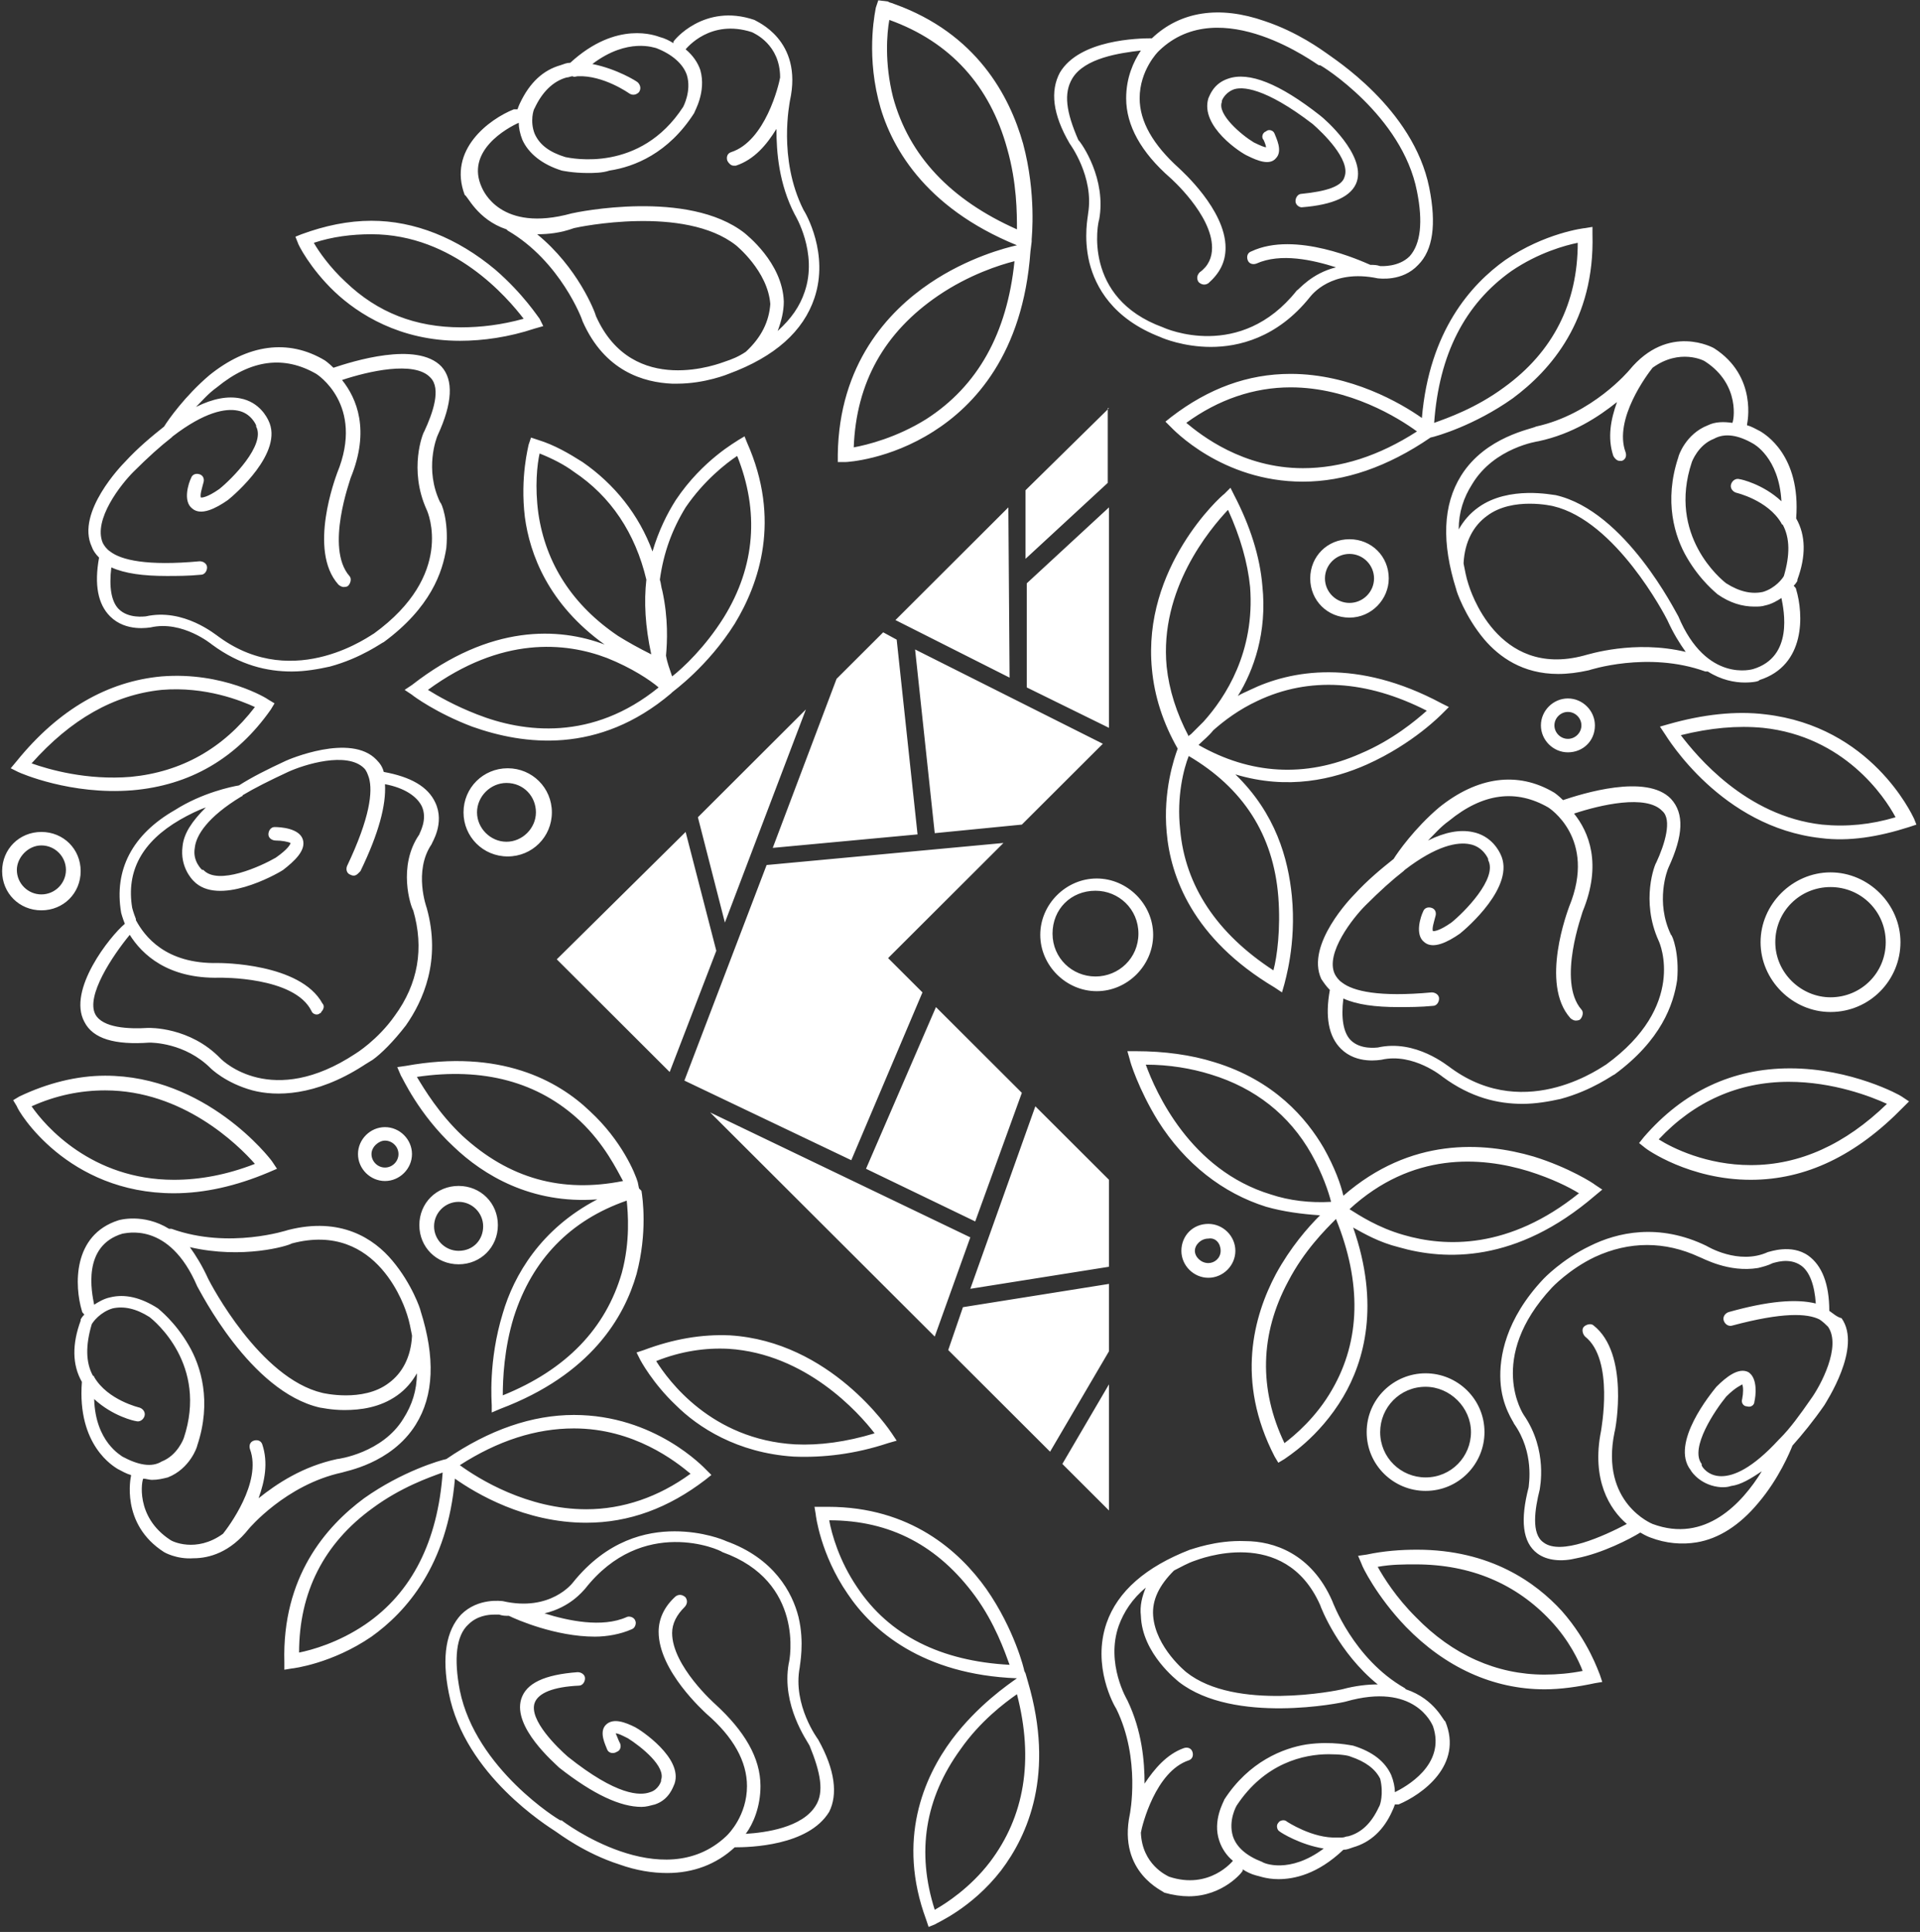 <svg width="335" height="337" viewBox="0 0 335 337" fill="none" xmlns="http://www.w3.org/2000/svg">
<rect x="0" y="0" width="335" height="337" fill="#333333" stroke="none"/>
<path d="M80.018 206.867C76.164 206.867 73.167 209.858 73.167 213.704C73.167 217.549 76.164 220.54 80.018 220.54C83.872 220.54 86.869 217.549 86.869 213.704C86.869 209.858 83.872 206.867 80.018 206.867ZM80.018 218.19C77.663 218.19 75.736 216.267 75.736 213.917C75.736 211.567 77.663 209.644 80.018 209.644C82.373 209.644 84.3 211.567 84.3 213.917C84.3 216.267 82.587 218.19 80.018 218.19ZM85.799 246.392L87.298 245.751C103.141 239.769 108.922 229.727 111.063 222.25C112.99 214.986 112.134 209.003 111.92 207.721L111.491 207.294L111.277 206.226C110.849 204.73 108.494 198.962 102.927 193.834C97.361 188.493 87.298 182.938 70.812 185.929L69.313 186.143L69.955 187.638C70.169 187.852 72.953 194.262 79.162 200.03C84.3 204.944 92.65 210.072 104.212 209.217C94.363 214.345 89.653 222.463 87.726 229.086C85.157 237.419 85.799 244.683 85.799 245.11V246.392ZM80.66 198.107C76.592 194.262 74.023 189.989 72.739 187.852C84.3 186.143 93.935 188.707 101.214 195.543C105.497 199.603 107.638 204.089 108.708 206.012C98.003 208.149 88.796 205.585 80.66 198.107ZM89.653 229.727C92.864 219.686 99.502 212.849 109.35 209.431C109.565 211.567 109.993 216.481 108.494 222.036C105.711 231.65 98.859 238.914 87.726 243.401C87.726 240.623 87.94 235.282 89.653 229.727ZM97.146 167.342L116.844 186.997L124.98 165.846L119.627 145.122L97.146 167.342ZM142.751 303.436C142.751 303.436 138.255 297.454 139.539 290.831C139.539 290.404 140.396 286.558 139.325 282.071C138.255 277.798 135.043 271.816 126.693 268.825C126.265 268.611 122.625 267.116 117.7 267.116C112.776 267.116 105.925 268.611 99.93 276.089C99.93 276.089 96.076 281.217 87.726 279.294C87.512 279.294 83.444 278.653 80.446 281.644C77.877 284.422 77.021 288.908 78.305 295.318C81.089 309.632 95.648 318.605 96.932 319.46C97.575 319.887 102.071 323.306 108.066 325.228C111.063 326.297 113.847 326.724 116.416 326.724C120.912 326.724 124.98 325.228 128.192 322.237C130.761 322.237 141.038 322.024 144.678 316.042C146.176 313.05 145.748 308.777 142.751 303.436ZM142.323 314.973C139.967 318.819 133.544 319.674 130.119 319.887C131.403 318.178 132.688 315.187 132.688 311.555C132.688 306.641 129.904 301.941 124.766 297.24C124.766 297.24 117.272 290.617 117.272 284.849C117.272 283.14 118.129 281.644 119.413 280.362C119.842 279.935 120.056 279.294 119.627 278.653C119.199 278.226 118.557 278.012 117.915 278.439C115.988 280.149 114.917 282.285 114.917 284.635C114.917 291.472 122.839 298.522 123.267 298.95C127.978 303.009 130.333 307.282 130.333 311.555C130.333 316.683 127.121 319.887 126.907 320.101L126.693 320.315C115.559 330.783 98.217 317.751 98.003 317.537H97.789C97.575 317.537 83.016 308.564 80.232 294.89C79.162 289.335 79.59 285.276 81.731 283.353C83.23 281.858 85.157 281.644 86.227 281.644C86.655 281.644 86.869 281.644 87.084 281.644C87.726 281.858 88.154 281.858 88.796 281.858C90.081 282.499 96.932 285.49 103.784 285.49C105.925 285.49 108.28 285.062 110.207 284.208C110.849 283.994 111.063 283.14 110.849 282.712C110.635 282.071 109.779 281.858 109.35 282.071C105.068 283.994 99.073 282.712 95.005 281.43C99.502 280.362 101.643 277.585 102.071 277.157C112.134 264.339 125.622 270.321 126.051 270.748C140.396 275.876 137.826 289.549 137.612 290.19C136.328 297.454 140.824 303.65 141.252 304.504C143.179 309.205 143.821 312.623 142.323 314.973ZM193.494 71.2L178.934 85.514V97.478L193.279 84.232V71.2H193.494ZM193.494 126.962V88.505L179.149 101.752V119.912L193.494 126.962ZM119.413 188.493L148.532 202.38L160.95 173.11L154.955 167.128L155.169 166.915L175.081 147.045L133.758 150.891L119.413 188.493ZM156.239 108.161L176.151 118.203L175.937 88.505L156.239 108.161ZM178.292 143.84L192.423 129.74L159.665 113.289L163.091 145.336L178.292 143.84ZM71.882 119.484L70.597 120.339L71.882 121.194C72.096 121.407 76.164 124.398 82.373 126.748C91.366 129.953 104.426 131.662 117.058 120.98L117.272 120.766C117.486 120.553 123.481 116.28 128.192 108.802C132.474 101.752 136.328 90.642 130.333 77.182L129.904 76.114L128.834 76.755C128.62 76.968 122.625 80.173 117.915 87.223C116.416 89.573 114.917 92.565 113.847 96.197C111.491 89.787 107.209 84.446 101.643 80.6C99.287 79.105 96.718 77.609 93.935 76.755L92.65 76.327L92.222 77.609C92.222 77.823 90.723 83.164 91.58 90.215C92.436 96.624 95.648 105.384 105.497 112.434C97.575 109.443 85.585 108.802 71.882 119.484ZM119.627 88.505C122.839 83.805 126.693 80.814 128.62 79.532C132.474 89.146 131.831 98.76 126.265 107.734C123.053 112.861 119.199 116.493 117.272 117.989C116.844 116.707 116.416 115.639 116.202 114.357C116.416 112.007 116.63 107.947 115.559 103.033C115.345 102.392 115.345 101.752 115.131 101.111C115.774 96.41 117.272 92.351 119.627 88.505ZM93.935 89.573C93.293 84.873 93.721 81.028 94.149 79.105C96.29 79.959 98.431 81.028 100.144 82.309C106.567 86.582 110.849 92.992 112.776 101.111C112.348 104.956 112.562 109.229 113.632 114.143C111.491 113.075 109.565 112.007 107.852 110.938C99.93 105.597 95.219 98.333 93.935 89.573ZM105.925 114.784C110.207 116.493 113.418 118.63 114.917 119.912C103.355 129.312 91.366 127.817 83.23 124.612C79.376 123.116 76.378 121.407 74.665 120.339C87.512 110.938 98.645 112.007 105.925 114.784ZM14.716 178.238C16.215 181.229 20.069 182.297 26.064 181.87C26.492 181.87 32.273 181.87 36.769 186.357C36.769 186.357 39.338 188.92 44.048 190.202C48.117 191.27 54.968 191.271 63.318 185.929C63.318 185.929 63.96 185.502 65.031 184.861C66.529 183.793 68.671 181.656 70.812 178.879C73.809 174.606 77.021 167.555 74.451 158.369C74.451 158.369 72.096 151.959 75.308 147.259C75.308 147.045 77.663 143.627 75.95 139.995C74.665 137.217 71.668 135.508 66.958 134.653C66.744 133.799 66.315 133.158 65.673 132.517C61.177 127.817 50.258 132.517 49.829 132.731C46.618 134.226 44.048 135.508 41.693 137.004C40.409 137.217 35.27 138.286 30.56 141.277C23.066 145.55 19.855 151.745 21.139 159.223C21.139 159.223 21.353 160.078 21.782 161.146C19.212 163.282 11.719 172.683 14.716 178.238ZM22.638 163.069C24.779 166.487 29.275 170.76 38.268 170.547C38.482 170.547 51.328 170.333 54.325 176.315C54.54 176.956 55.396 177.17 55.824 176.742C55.824 176.742 56.038 176.742 56.038 176.529C56.467 176.101 56.681 175.46 56.252 175.033C52.398 167.983 38.482 167.983 38.053 167.983C28.847 168.196 25.207 163.282 23.709 160.505C23.709 160.505 23.709 160.505 23.709 160.291C23.28 159.223 23.066 158.369 23.066 158.369C21.996 151.959 24.779 146.831 31.416 142.986C32.915 142.131 34.628 141.277 35.913 140.849C33.557 143.199 32.059 145.336 31.845 147.686C31.416 151.104 33.343 153.241 33.771 153.668C38.053 158.155 48.117 152.6 49.401 151.745C51.328 150.25 53.469 148.327 52.827 146.404C52.184 144.481 48.973 144.268 47.902 144.268C47.26 144.268 46.832 144.909 46.832 145.55C46.832 146.191 47.474 146.618 48.116 146.618C49.187 146.618 50.258 146.831 50.686 147.045C50.686 147.259 50.258 148.113 48.116 149.609C45.547 151.104 38.053 154.523 35.484 151.745H35.27C35.27 151.745 33.557 150.25 33.986 147.9C34.2 145.763 36.127 142.559 42.121 138.926C42.121 138.926 42.336 138.926 42.336 138.713C44.477 137.431 47.046 136.149 50.258 134.653C53.041 133.372 60.535 131.021 63.532 134.013C63.96 134.44 64.174 135.081 64.388 135.722C65.031 138.072 64.603 142.559 60.535 151.104C60.32 151.745 60.535 152.386 61.177 152.6C61.605 152.814 62.033 152.814 62.462 152.386C62.676 152.173 62.676 152.173 62.89 151.959C66.101 145.336 67.386 140.422 67.172 136.79C70.597 137.431 72.739 138.926 73.595 140.636C74.665 142.986 73.167 145.336 73.167 145.55C69.313 151.104 71.668 158.155 72.096 158.796C74.023 165.419 72.953 171.615 68.885 177.17C65.887 181.443 62.033 183.793 62.033 183.793C47.474 193.407 38.91 185.075 38.482 184.647C33.129 179.092 26.064 179.306 25.85 179.306C22.424 179.52 17.928 179.306 16.643 176.956C14.93 173.751 19.64 166.701 22.638 163.069ZM110.849 301.3C109.136 300.445 106.995 299.591 105.711 300.872C104.426 302.154 105.711 304.505 105.925 305.145C106.139 305.786 106.995 306 107.638 305.573C108.28 305.359 108.494 304.505 108.066 303.864C107.852 303.436 107.638 302.795 107.423 302.368C107.852 302.368 108.28 302.582 109.565 303.223C111.92 304.718 116.202 308.137 115.345 310.487V310.7C115.345 310.7 114.917 312.196 113.418 312.623C111.706 313.264 107.638 313.264 99.073 306.427C97.361 304.932 92.222 300.018 93.293 297.027C93.935 295.318 96.504 294.249 101 294.036C101.643 294.036 102.071 293.395 102.071 292.754C102.071 292.113 101.429 291.686 100.786 291.686C95.005 292.113 91.794 293.608 90.937 296.386C89.439 301.3 96.718 307.496 97.575 308.35C103.57 313.051 108.28 315.187 111.92 315.187C112.776 315.187 113.418 314.973 114.275 314.76C116.844 313.905 117.486 311.555 117.7 311.128C119.199 306.641 111.706 301.727 110.849 301.3ZM58.394 50.903C62.462 54.749 69.741 59.449 80.232 59.449C84.3 59.449 88.796 58.808 93.293 57.312L94.791 56.885L94.149 55.603C93.935 55.39 91.366 51.33 86.441 47.057C79.804 41.502 72.31 38.511 64.817 38.511C60.749 38.511 56.681 39.366 52.613 40.861L51.542 41.289L51.97 42.357C51.97 42.571 54.111 46.844 58.394 50.903ZM64.817 40.861C79.162 40.861 88.582 51.971 91.366 55.603C87.512 56.672 83.872 57.099 80.446 57.099C72.524 57.099 65.887 54.535 60.32 49.194C57.537 46.63 55.61 43.853 54.754 42.357C57.965 41.289 61.391 40.861 64.817 40.861ZM291.554 139.354C287.271 134.867 275.924 138.499 272.712 139.567C271.856 138.713 271.214 138.286 271.214 138.286C264.79 134.44 257.725 135.508 251.088 140.849C246.806 144.481 243.808 148.754 243.166 149.823C241.025 151.532 238.67 153.455 236.315 156.018C235.886 156.446 227.75 164.778 230.534 170.76C230.962 171.401 231.39 172.042 232.032 172.683C231.176 177.383 231.818 180.802 233.959 182.938C236.743 185.716 240.811 184.861 241.025 184.861C246.592 183.579 251.73 187.852 251.73 187.852C256.654 191.484 261.365 192.552 265.647 192.552C268.002 192.552 270.357 192.125 272.284 191.698C277.851 190.202 281.491 187.425 281.705 187.425C289.841 181.443 291.982 175.247 292.624 170.974C293.052 166.274 291.768 163.069 291.554 163.069C288.77 157.3 290.911 151.745 291.125 151.318C293.695 145.763 293.909 141.918 291.554 139.354ZM288.984 150.464C288.77 150.677 286.201 157.087 289.412 164.137C289.627 164.564 294.337 175.46 280.206 185.716C279.992 185.716 266.503 195.971 253.229 186.357C252.586 185.929 247.02 181.229 240.382 182.725C240.168 182.725 237.385 183.152 235.672 181.443C234.388 180.161 233.959 177.597 234.388 174.179C236.743 175.247 239.954 175.674 244.022 175.674C245.735 175.674 247.876 175.674 250.017 175.46C250.66 175.46 251.088 174.82 251.088 174.179C251.088 173.538 250.445 173.11 249.803 173.11C240.597 173.965 236.1 172.897 234.173 171.401C233.531 170.974 233.103 170.333 232.889 169.906C231.176 166.274 236.1 160.078 238.241 157.941C240.811 155.377 242.952 153.455 244.879 151.959L245.093 151.745C250.66 147.472 254.299 146.831 256.44 147.259C258.796 147.686 259.652 149.823 259.652 149.823V150.036C261.365 153.241 255.37 159.223 253.229 160.932C251.088 162.428 250.231 162.428 250.017 162.428C249.803 162.001 250.231 160.719 250.445 159.864C250.66 159.223 250.445 158.582 249.803 158.369C249.161 158.155 248.518 158.369 248.304 159.009C247.876 159.864 246.806 163.069 248.518 164.351C250.017 165.633 252.586 164.351 254.728 162.855C255.798 162.001 264.576 154.523 261.793 148.968C261.579 148.541 260.294 145.763 256.869 145.122C254.728 144.695 252.158 145.122 249.161 146.618C250.231 145.55 251.302 144.268 252.801 143.199C258.796 138.286 264.576 137.645 270.143 140.849C270.143 140.849 278.707 146.191 273.783 158.155C273.569 158.796 268.644 171.615 273.997 177.597C274.211 177.811 274.639 178.024 274.853 178.024C275.067 178.024 275.496 178.024 275.71 177.811C276.138 177.383 276.352 176.529 275.924 176.101C271.642 171.187 276.138 159.223 276.138 159.009C279.564 150.677 277.209 145.122 274.639 141.918C279.135 140.422 287.271 138.499 290.055 141.49C291.768 142.986 290.483 147.259 288.984 150.464ZM102.285 265.62C109.779 265.62 116.63 263.057 123.053 258.143L124.124 257.288L123.267 256.434C122.839 256.006 114.275 246.819 100.144 246.819C92.864 246.819 85.371 249.383 77.877 254.511C76.806 254.724 70.169 256.647 63.532 261.347C56.895 266.261 49.187 275.021 49.615 289.976V291.258L50.9 291.045C51.114 291.045 57.965 290.19 64.817 285.49C70.812 281.217 78.091 273.098 79.376 257.929C83.016 260.493 91.58 265.62 102.285 265.62ZM100.144 249.169C110.635 249.169 117.915 254.938 120.484 257.074C114.917 261.134 108.708 263.27 102.285 263.27C92.008 263.27 83.444 257.929 80.232 255.579C86.869 251.306 93.507 249.169 100.144 249.169ZM63.746 283.353C59.036 286.558 54.325 287.84 52.184 288.267C52.184 277.798 56.467 269.252 65.031 263.057C69.955 259.425 74.879 257.715 77.235 256.861C76.378 268.825 71.882 277.798 63.746 283.353ZM279.564 207.508L278.279 206.653C278.065 206.44 273.783 203.662 267.574 201.739C258.796 199.176 246.163 198.321 234.388 208.576C233.959 206.653 232.889 203.662 230.962 200.244C227.964 195.116 222.398 188.493 211.907 185.288C207.839 184.006 203.128 183.365 198.204 183.365H196.705L197.133 184.861C197.133 185.075 198.632 189.989 202.058 195.543C206.768 203.021 213.405 208.149 220.899 210.499C223.896 211.354 227.108 211.781 230.32 211.994C228.179 214.131 225.181 217.549 222.612 222.25C218.758 229.514 215.546 240.837 222.398 254.083L223.04 255.152L224.111 254.511C224.325 254.297 230.105 250.879 234.388 243.615C238.027 237.419 240.811 227.591 236.1 214.131C238.027 215.199 240.597 216.695 244.022 217.549C252.158 219.899 264.576 220.327 278.279 208.576L279.564 207.508ZM221.755 208.362C207.624 204.089 201.63 190.416 199.917 185.716C203.985 185.716 207.839 186.357 211.264 187.425C218.972 189.775 224.967 194.475 228.821 201.312C230.748 204.73 231.818 207.935 232.247 209.644C228.607 209.858 224.967 209.431 221.755 208.362ZM232.461 242.333C229.677 247.247 225.823 250.451 224.111 251.733C219.614 242.333 219.828 232.718 224.753 223.532C227.536 218.19 231.176 214.558 233.103 212.635C237.599 223.745 237.385 233.787 232.461 242.333ZM244.879 215.413C240.382 214.131 237.171 211.994 235.458 210.926C246.377 200.885 258.367 201.739 266.717 204.303C270.785 205.585 273.783 207.081 275.496 208.149C263.292 217.977 252.158 217.549 244.879 215.413ZM206.126 218.19C206.126 220.754 208.267 222.891 210.836 222.891C213.405 222.891 215.546 220.754 215.546 218.19C215.546 215.626 213.405 213.49 210.836 213.49C208.053 213.49 206.126 215.626 206.126 218.19ZM212.977 218.19C212.977 219.472 211.907 220.327 210.836 220.327C209.551 220.327 208.481 219.259 208.481 218.19C208.481 217.122 209.551 216.054 210.836 216.054C212.121 215.84 212.977 216.908 212.977 218.19ZM238.456 249.81C238.456 255.579 243.166 260.065 248.733 260.065C254.513 260.065 259.01 255.365 259.01 249.81C259.01 244.042 254.299 239.555 248.733 239.555C243.166 239.555 238.456 244.042 238.456 249.81ZM256.654 249.81C256.654 254.083 253.229 257.715 248.733 257.715C244.45 257.715 240.811 254.297 240.811 249.81C240.811 245.537 244.236 241.905 248.733 241.905C253.015 241.905 256.654 245.537 256.654 249.81ZM72.524 248.528C75.736 243.401 75.95 236.778 73.381 228.659C73.381 228.445 71.882 223.959 68.456 219.899C65.245 216.054 59.464 212.208 50.258 214.558C50.258 214.558 39.98 217.977 29.918 214.345C29.703 214.345 29.703 214.345 29.489 214.345C24.993 211.567 20.711 212.849 20.711 212.849C12.575 215.413 13.003 224.386 14.288 228.659C14.288 228.873 14.502 229.086 14.716 229.3C14.288 229.727 14.074 230.155 14.074 230.155V230.368C12.575 234.428 12.575 238.06 14.288 241.051C13.431 252.161 19.855 255.793 20.497 256.22C21.353 256.647 21.996 257.074 22.852 257.288C22.852 257.288 22.852 257.288 22.852 257.502C22.852 257.502 20.925 265.834 28.633 270.748C28.633 270.748 30.774 272.03 33.771 271.816C36.555 271.816 40.195 270.748 43.406 266.689C43.406 266.689 49.829 258.997 59.678 256.861C60.106 256.647 68.242 255.365 72.524 248.528ZM50.9 216.908C66.101 212.849 70.812 228.659 71.026 229.3C71.454 230.582 71.668 231.864 71.882 232.932V233.146C71.668 236.778 70.169 239.555 67.814 241.264C63.318 244.683 56.252 242.974 56.252 242.974C45.333 240.41 36.769 223.959 36.341 223.104C35.27 220.754 34.2 219.045 33.129 217.549C42.336 219.686 50.258 217.336 50.9 216.908ZM21.353 254.083C21.139 253.87 16.643 251.52 16.429 244.042C19.64 247.033 23.494 247.888 23.709 247.888C24.351 248.101 24.993 247.674 25.207 247.033C25.421 246.392 24.993 245.751 24.351 245.537C24.351 245.537 18.784 244.255 16.429 240.196C16.429 240.196 16.429 239.982 16.215 239.982C14.93 237.632 14.93 234.641 16.001 231.009C16.215 230.582 17.5 228.873 19.64 228.232C21.567 227.805 23.709 228.232 26.064 229.727C26.92 230.368 36.341 238.06 32.059 250.879C32.059 250.879 30.988 253.87 28.205 254.938C26.492 256.006 24.137 255.579 21.353 254.083ZM58.822 254.511C52.827 255.793 48.331 258.784 45.119 261.347C46.19 258.356 46.832 255.152 45.761 251.947C45.547 251.306 44.905 251.092 44.263 251.306C43.62 251.52 43.406 252.161 43.62 252.801C45.761 258.57 39.766 266.475 38.91 267.543C34.2 270.962 29.918 268.825 29.703 268.611C23.494 264.552 24.779 258.143 24.993 257.929C25.421 257.929 26.064 258.143 26.492 258.143C27.562 258.143 28.419 257.929 29.275 257.715C33.129 256.22 34.414 252.374 34.414 252.16C36.983 244.469 35.056 238.273 32.915 234.641C30.56 230.582 27.776 228.445 27.562 228.232C24.565 226.309 21.782 225.668 19.212 226.309C18.142 226.523 17.071 227.164 16.429 227.591C16.001 225.454 14.288 217.336 21.353 215.199C21.782 215.199 29.489 212.849 34.414 224.386C34.842 225.027 43.62 242.76 55.824 245.537C56.038 245.537 57.751 245.965 60.106 245.965C62.89 245.965 66.315 245.537 69.313 243.401C70.812 242.333 71.882 241.051 72.739 239.555C72.739 242.546 71.882 245.11 70.383 247.46C66.744 253.442 59.036 254.511 58.822 254.511ZM254.942 82.95C251.73 88.078 251.516 94.701 254.085 102.82C254.085 103.033 255.584 107.52 259.01 111.579C261.579 114.57 265.647 117.562 271.856 117.562C273.569 117.562 275.282 117.348 277.209 116.921C277.209 116.921 287.486 113.502 297.548 117.134C297.548 117.134 297.763 117.134 297.977 117.134C300.332 118.63 302.687 119.057 304.4 119.057C305.899 119.057 306.969 118.843 306.969 118.63C315.105 116.066 314.677 107.093 313.392 102.82C313.392 102.606 313.178 102.392 312.964 102.179C313.392 101.752 313.606 101.324 313.606 101.324V101.111C315.105 97.051 315.105 93.419 313.392 90.428C314.249 79.318 307.826 75.686 307.183 75.259C306.327 74.832 305.684 74.404 304.828 74.191C304.828 74.191 304.828 74.191 304.828 73.977C304.828 73.977 306.755 65.645 299.047 60.731C299.047 60.731 291.125 56.244 284.274 64.577C284.274 64.577 277.851 72.268 268.002 74.404C267.36 74.832 259.224 76.114 254.942 82.95ZM276.352 114.357C261.151 118.416 256.44 102.606 256.226 101.965C255.798 100.683 255.584 99.401 255.37 98.333V98.12C255.584 94.487 257.083 91.71 259.438 90.001C263.934 86.582 270.999 88.292 270.999 88.292C281.919 90.855 290.483 107.306 290.911 108.161C291.982 110.511 293.052 112.22 294.123 113.716C285.13 111.579 277.209 114.143 276.352 114.357ZM305.899 77.395C305.899 77.395 310.395 79.746 310.823 87.437C307.611 84.446 303.758 83.591 303.543 83.591C302.901 83.378 302.259 83.805 302.045 84.446C301.831 85.087 302.259 85.728 302.901 85.942C302.901 85.942 308.468 87.223 310.823 91.283C310.823 91.283 310.823 91.496 311.037 91.496C312.322 93.847 312.322 96.838 311.251 100.47C311.037 100.897 309.752 102.606 307.611 103.247C305.684 103.674 303.543 103.247 301.188 101.752C300.332 101.111 290.911 93.419 295.193 80.6C295.193 80.6 296.264 77.609 299.047 76.541C300.974 75.473 303.329 75.9 305.899 77.395ZM268.43 76.968C274.425 75.686 278.921 72.695 282.133 70.132C281.062 73.123 280.42 76.327 281.491 79.532C281.705 79.959 282.133 80.387 282.561 80.387C282.775 80.387 282.775 80.387 282.989 80.387C283.632 80.173 283.846 79.532 283.632 78.891C281.491 73.123 287.486 65.218 288.342 64.149C293.052 60.731 297.334 62.867 297.548 63.081C303.758 67.14 302.473 73.55 302.259 73.763C300.76 73.55 299.261 73.55 297.977 74.191C294.123 75.686 292.838 79.532 292.838 79.746C290.269 87.437 292.196 93.633 294.337 97.265C296.692 101.324 299.475 103.461 299.69 103.674C301.831 105.17 303.972 105.811 306.113 105.811C306.755 105.811 307.397 105.811 308.04 105.597C309.11 105.384 310.181 104.743 310.823 104.315C311.251 106.452 312.964 114.57 305.899 116.707C305.899 116.707 297.763 119.271 292.838 107.52C292.41 106.879 283.632 89.146 271.428 86.369C270.999 86.369 263.292 84.66 257.939 88.505C256.44 89.573 255.37 90.855 254.513 92.351C254.513 89.36 255.37 86.796 256.869 84.446C260.722 78.037 268.43 76.968 268.43 76.968ZM23.066 137.858C33.129 137.004 41.265 132.303 47.26 123.757L47.902 122.689L46.832 122.048C46.618 121.835 38.91 117.134 28.205 117.989C18.784 118.843 10.22 123.757 2.94 132.731L1.87 134.013L3.154 134.653C3.583 134.867 12.361 138.713 23.066 137.858ZM28.205 120.339C35.913 119.698 42.121 122.262 44.477 123.33C38.91 130.594 31.63 134.653 22.852 135.508C15.144 136.149 8.507 134.226 5.51 133.158C12.361 125.467 19.855 121.194 28.205 120.339ZM186.642 25.052C186.642 25.052 190.924 30.82 189.854 37.23C189.854 37.657 188.997 41.289 190.068 45.776C191.138 50.048 194.136 55.603 202.486 58.808C202.914 59.022 206.554 60.517 211.264 60.517C215.975 60.517 222.826 59.022 228.607 51.758C228.821 51.544 232.247 46.844 240.382 48.553C240.597 48.553 244.665 49.194 247.448 46.203C250.017 43.639 250.66 39.152 249.375 32.743C246.592 18.856 232.461 10.096 231.39 9.241C230.748 8.814 226.466 5.609 220.685 3.687C212.763 0.909 205.912 1.977 200.987 6.678C198.632 6.678 188.355 6.891 184.929 12.66C183.217 15.865 183.645 19.924 186.642 25.052ZM187.07 13.728C189.211 10.096 195.421 9.241 199.06 8.814C197.776 10.737 196.491 13.514 196.491 17.146C196.491 21.847 199.06 26.547 204.199 31.034C204.199 31.034 211.478 37.443 211.478 43.212C211.478 44.921 210.836 46.416 209.337 47.485C208.909 47.912 208.695 48.553 209.123 49.194C209.551 49.621 210.194 49.835 210.836 49.407C212.763 47.698 213.834 45.776 213.834 43.212C213.834 36.589 206.126 29.752 205.698 29.325C201.201 25.265 198.846 21.206 198.846 17.146C198.846 12.233 202.058 9.028 202.058 9.028L202.272 8.814C212.977 -1.441 229.891 11.378 230.105 11.378H230.32C230.534 11.378 244.665 20.138 247.234 33.384C248.304 38.725 247.876 42.571 245.949 44.707C244.022 46.63 241.025 46.416 240.811 46.416C240.168 46.203 239.74 46.203 239.098 46.203C237.599 45.562 226.038 40.221 218.33 43.853C217.687 44.066 217.473 44.707 217.687 45.348C217.901 45.989 218.544 46.203 219.186 45.989C223.468 44.066 229.035 45.348 233.103 46.63C228.821 47.698 226.68 50.476 226.252 50.689C216.403 63.081 203.342 57.312 202.914 57.099C188.783 51.971 191.567 38.725 191.781 38.298C193.065 31.247 188.783 25.052 188.141 24.411C186 19.497 185.572 16.292 187.07 13.728ZM272.498 281.003C268.002 276.089 260.08 270.321 247.234 270.321C244.451 270.321 241.453 270.534 238.456 271.175L236.957 271.389L237.599 272.884C237.599 273.098 240.168 278.439 245.307 283.781C252.158 290.831 260.508 294.677 269.501 294.677C272.284 294.677 275.282 294.249 278.279 293.608L279.564 293.395L279.135 292.113C278.921 291.686 277.209 286.344 272.498 281.003ZM269.501 292.113C261.151 292.113 253.443 288.694 247.02 282.071C243.594 278.653 241.453 275.235 240.382 273.312C242.738 272.884 244.879 272.884 247.02 272.884C256.654 272.884 264.576 276.303 270.571 282.712C273.783 286.131 275.496 289.763 276.138 291.472C273.997 291.899 271.642 292.113 269.501 292.113ZM217.687 27.188C219.4 28.043 221.541 28.897 222.612 27.615C223.896 26.333 222.612 23.983 222.398 23.342C222.184 22.701 221.327 22.488 220.899 22.915C220.257 23.129 220.043 23.983 220.471 24.411C220.685 24.838 220.899 25.479 220.899 25.692C220.685 25.692 220.043 25.479 218.758 24.838C216.617 23.556 212.335 19.924 213.191 17.787V17.574C213.191 17.574 213.619 16.292 215.118 15.651C216.617 15.01 220.685 15.224 229.035 21.633C230.748 23.129 235.672 27.829 234.602 30.82C234.173 32.529 231.39 33.384 227.108 33.811C226.466 33.811 226.037 34.452 226.037 35.093C226.037 35.734 226.68 36.161 227.108 36.161C232.675 35.734 235.886 34.238 236.743 31.675C238.241 26.974 231.176 20.779 230.32 20.138C223.254 14.583 217.902 12.446 214.262 13.728C211.692 14.583 211.05 16.719 210.836 17.146C209.337 22.06 216.617 26.761 217.687 27.188ZM121.768 142.559L126.479 160.932L140.61 123.757L121.768 142.559ZM225.181 65.218C217.687 65.218 210.836 67.781 204.413 72.695L203.342 73.55L204.199 74.404C204.627 74.832 213.191 84.019 227.322 84.019C234.602 84.019 242.095 81.455 249.589 76.327C250.66 76.114 257.297 74.191 263.934 69.49C270.571 64.577 278.279 55.817 277.851 40.861V39.58L276.566 39.793C276.352 39.793 269.501 40.648 262.649 45.348C256.654 49.621 249.375 57.74 248.09 72.909C244.45 70.345 235.672 65.218 225.181 65.218ZM227.322 81.668C216.831 81.668 209.551 75.9 206.982 73.763C212.549 69.704 218.758 67.568 225.181 67.568C235.458 67.568 244.022 72.909 247.234 75.259C240.597 79.532 233.959 81.668 227.322 81.668ZM263.72 47.271C268.43 44.066 273.141 42.784 275.282 42.357C275.282 52.826 270.999 61.372 262.435 67.568C257.511 71.2 252.586 72.909 250.231 73.763C251.088 61.799 255.584 53.039 263.72 47.271ZM7.222 158.796C11.076 158.796 14.074 155.805 14.074 151.959C14.074 148.113 11.076 145.122 7.222 145.122C3.369 145.122 0.371 148.113 0.371 151.959C0.371 155.805 3.369 158.796 7.222 158.796ZM7.222 147.472C9.578 147.472 11.505 149.395 11.505 151.745C11.505 154.096 9.578 156.018 7.222 156.018C4.867 156.018 2.94 154.096 2.94 151.745C2.94 149.609 4.867 147.472 7.222 147.472ZM319.173 228.659C319.173 223.959 317.888 220.754 315.533 219.045C312.536 216.908 308.682 218.404 308.468 218.404C303.329 220.754 297.763 217.336 297.763 217.336C289.412 213.276 282.133 214.986 277.423 217.336C272.498 219.686 269.287 223.104 269.287 223.104C262.649 230.155 261.579 236.778 261.793 240.837C262.007 245.324 264.148 248.101 264.148 248.315C267.788 253.442 266.717 258.997 266.717 259.425C265.219 265.193 265.647 269.039 268.216 270.962C269.929 272.243 272.498 272.457 275.067 271.816C279.564 270.962 284.488 268.398 286.201 267.33C287.271 267.971 287.914 268.184 287.914 268.184C290.697 269.252 293.48 269.466 296.05 269.039C299.904 268.398 303.543 266.048 306.755 262.202C310.395 257.929 312.322 253.229 312.75 252.16C314.463 250.238 316.39 247.888 318.317 245.11C318.531 244.683 324.954 235.069 321.314 229.941C320.458 229.727 319.815 229.086 319.173 228.659ZM315.961 244.042C314.035 246.819 312.322 249.169 310.609 250.879L310.395 251.092C305.684 256.22 302.473 257.502 300.332 257.502C297.977 257.502 296.906 255.793 296.906 255.579V255.365C294.765 252.588 299.261 245.965 301.188 243.615C302.901 241.905 303.758 241.692 303.972 241.478C304.186 241.905 304.186 242.974 303.972 244.042C303.758 244.683 304.186 245.324 304.828 245.324C305.47 245.537 306.113 245.11 306.113 244.469C306.327 243.615 306.755 240.41 305.042 239.342C303.329 238.487 301.188 240.196 299.475 241.905C298.619 242.974 291.339 251.733 294.979 256.434C295.193 256.861 296.906 259.211 300.332 259.425C300.974 259.425 301.402 259.425 302.045 259.211C303.758 258.997 305.47 257.929 307.397 256.647C303.972 262.202 297.548 269.252 288.342 265.834C288.342 265.834 279.135 262.202 281.705 249.81C281.919 249.169 284.274 236.137 278.065 231.223C277.637 230.796 276.78 231.009 276.352 231.437C275.924 231.864 276.138 232.718 276.566 233.146C281.705 237.205 279.35 249.383 279.35 249.597C277.637 258.143 280.848 263.27 283.846 265.834C279.778 267.971 272.284 271.389 269.287 269.039C267.146 267.543 267.788 263.27 268.644 259.852C268.644 259.638 270.143 253.015 265.861 246.819C265.861 246.819 259.224 236.991 270.785 224.6C270.785 224.6 273.783 221.395 278.279 219.259C284.274 216.481 290.483 216.481 296.478 219.259C297.12 219.472 301.616 222.036 306.755 221.181C307.611 220.968 308.468 220.754 309.324 220.327C309.538 220.327 312.108 219.259 314.249 220.754C315.747 221.822 316.604 224.172 316.818 227.377C313.392 226.523 308.468 226.95 301.616 228.873C300.974 229.086 300.546 229.727 300.76 230.368C300.974 231.009 301.616 231.437 302.259 231.223C311.037 228.873 315.319 229.086 317.46 230.155C318.103 230.582 318.531 231.009 318.959 231.437C321.314 234.855 317.674 241.692 315.961 244.042ZM278.279 126.535C278.279 123.971 276.138 121.835 273.569 121.835C271 121.835 268.858 123.971 268.858 126.535C268.858 129.099 271 131.235 273.569 131.235C276.138 131.235 278.279 129.312 278.279 126.535ZM271.214 126.535C271.214 125.253 272.284 124.185 273.569 124.185C274.853 124.185 275.924 125.253 275.924 126.535C275.924 127.817 274.853 128.885 273.569 128.885C272.284 128.885 271.214 127.817 271.214 126.535ZM17.285 97.265C16.429 101.965 17.071 105.384 19.212 107.52C21.996 110.297 26.064 109.443 26.278 109.443C31.845 108.161 36.983 112.434 36.983 112.434C41.907 116.066 46.618 117.134 50.9 117.134C53.255 117.134 55.61 116.707 57.537 116.28C63.104 114.784 66.744 112.007 66.958 112.007C75.094 106.025 77.235 99.829 77.877 95.556C78.305 90.855 77.021 87.651 76.806 87.651C74.023 81.882 76.164 76.327 76.378 75.9C78.948 70.345 79.162 66.286 77.021 63.936C72.739 59.449 61.391 63.081 58.179 64.149C57.323 63.295 56.681 62.867 56.681 62.867C50.258 59.022 43.192 60.09 36.555 65.431C32.273 69.063 29.275 73.336 28.633 74.404C26.492 76.114 24.137 78.037 21.782 80.6C21.353 81.028 13.217 89.36 16.001 95.342C16.215 95.983 16.643 96.624 17.285 97.265ZM23.28 82.309C25.85 79.746 27.991 77.823 29.918 76.327L30.132 76.114C35.698 71.841 39.338 71.2 41.479 71.627C43.834 72.054 44.691 74.191 44.691 74.191V74.404C46.404 77.609 40.409 83.591 38.268 85.301C36.127 86.796 35.27 86.796 35.056 86.796C34.842 86.369 35.27 85.087 35.484 84.232C35.698 83.591 35.484 82.95 34.842 82.737C34.2 82.523 33.557 82.737 33.343 83.378C32.915 84.232 31.845 87.437 33.557 88.719C35.056 90.001 37.625 88.719 39.766 87.223C40.837 86.369 49.615 78.891 46.832 73.336C46.618 72.909 45.333 70.132 41.907 69.49C39.766 69.063 37.197 69.49 34.2 70.986C35.27 69.918 36.341 68.636 37.839 67.568C43.834 62.654 49.615 62.013 55.182 65.218C55.182 65.218 63.746 70.559 58.822 82.523C58.608 83.164 53.683 95.983 59.036 101.965C59.25 102.179 59.678 102.392 59.892 102.392C60.106 102.392 60.535 102.392 60.749 102.179C61.177 101.752 61.391 100.897 60.963 100.47C56.681 95.556 61.177 83.591 61.177 83.378C64.603 75.045 62.247 69.49 59.678 66.286C64.174 64.79 72.31 62.867 75.094 65.859C77.021 67.781 75.522 72.054 74.023 75.259C73.809 75.473 71.24 81.882 74.451 88.933C74.665 89.36 79.376 100.256 65.245 110.511C65.031 110.511 51.542 120.766 38.268 111.152C37.625 110.725 32.059 106.025 25.421 107.52C25.207 107.52 22.424 107.947 20.711 106.238C19.426 104.956 18.998 102.392 19.426 98.974C21.782 100.042 24.993 100.47 29.061 100.47C30.774 100.47 32.915 100.47 35.056 100.256C35.698 100.256 36.127 99.615 36.127 98.974C36.127 98.333 35.484 97.906 34.842 97.906C25.636 98.76 21.139 97.692 19.212 96.197C18.57 95.769 18.142 95.128 17.928 94.701C16.215 90.642 21.139 84.446 23.28 82.309ZM88.368 40.007L88.582 40.221C97.789 45.562 101.643 55.817 101.643 56.031C105.497 64.79 112.348 66.713 117.272 66.927C117.486 66.927 117.915 66.927 118.129 66.927C123.053 66.927 127.121 65.218 127.121 65.218C135.257 62.226 140.181 57.74 142.108 51.971C144.678 44.28 140.61 37.23 140.181 36.589C135.685 27.615 137.826 17.787 137.826 17.574C140.181 6.891 131.831 3.687 131.617 3.473C122.839 0.482 117.486 7.105 117.486 7.319C117.486 7.319 117.486 7.319 117.486 7.532C116.844 7.105 115.988 6.678 115.131 6.464C114.489 6.25 107.638 3.473 99.502 10.951C98.859 10.951 98.431 11.164 97.789 11.378C94.791 12.233 92.436 14.369 90.723 18.001C90.723 18.001 90.509 18.428 90.295 19.069C90.081 19.069 89.867 19.069 89.653 19.069C85.371 20.779 78.091 26.12 81.089 34.025C81.517 34.025 83.23 38.298 88.368 40.007ZM130.119 61.372C128.834 62.227 127.763 62.654 126.479 63.081C125.836 63.295 110.421 69.49 103.998 55.176C103.784 54.321 100.786 46.63 93.721 40.861C95.648 40.861 97.789 40.648 100.144 39.793C101 39.58 119.413 35.734 128.406 42.784C128.406 42.784 133.972 47.271 134.401 53.039C134.187 56.031 132.902 58.808 130.119 61.372ZM93.293 18.856C94.577 16.078 96.504 14.155 98.859 13.514C99.287 13.514 99.502 13.301 99.93 13.301C100.144 13.514 100.572 13.301 100.786 13.301C105.282 13.087 109.779 16.292 109.779 16.292C110.421 16.719 111.063 16.506 111.491 16.078C111.92 15.437 111.706 14.796 111.277 14.369C111.063 14.155 107.638 12.019 103.355 11.164C109.565 6.464 114.275 8.387 114.489 8.387C117.272 9.455 119.199 11.164 119.842 13.087C120.698 15.865 119.199 18.642 119.199 18.642C111.706 30.179 99.716 27.615 98.645 27.402C95.862 26.547 94.149 25.265 93.293 23.342C92.436 21.206 93.078 19.069 93.293 18.856ZM90.509 21.419C90.509 22.274 90.723 23.342 91.151 24.411C92.222 26.761 94.577 28.683 98.003 29.752C98.003 29.752 99.93 30.179 102.499 30.179C103.57 30.179 105.068 30.179 106.353 29.752C110.635 29.111 116.63 26.761 121.126 19.71C121.126 19.497 123.267 16.078 122.197 12.233C121.768 10.951 120.912 9.669 119.627 8.601C119.842 8.387 123.91 3.259 131.189 5.609C131.617 5.823 136.114 7.746 136.114 13.514C135.899 14.796 133.544 24.624 127.549 26.547C126.907 26.761 126.693 27.402 126.907 28.043C127.121 28.47 127.549 28.897 127.978 28.897C128.192 28.897 128.192 28.897 128.406 28.897C131.617 27.829 133.758 25.265 135.471 22.488C135.471 26.547 135.899 32.102 138.683 37.443C138.683 37.443 142.751 44.066 140.396 50.903C139.539 53.467 138.04 55.603 135.685 57.74C136.328 56.031 136.756 54.321 136.756 52.612C136.542 45.776 130.119 40.861 129.904 40.648C120.056 32.956 100.572 37.016 99.716 37.23C87.298 40.648 84.3 33.17 84.086 32.743C81.089 26.333 88.582 22.274 90.509 21.419ZM193.494 241.478L185.358 255.365L193.494 263.484V241.478ZM193.494 235.71V223.959L168.015 228.018L165.446 235.496L183.217 253.229L193.494 235.71ZM162.877 75.259C169.942 70.772 178.506 61.799 179.791 43.853L180.005 42.143V41.716C180.005 41.502 180.861 33.811 178.506 25.052C176.151 16.719 170.37 5.823 156.025 0.696C155.597 0.482 155.169 0.482 154.955 0.268L153.242 0.055L152.814 1.336C152.814 1.55 151.101 8.601 153.242 17.36C155.169 25.265 161.164 36.161 177.436 42.784C175.509 43.212 168.872 44.921 162.234 49.407C154.955 54.321 146.391 63.508 146.176 79.318V80.6H147.461C147.889 80.6 155.169 80.173 162.877 75.259ZM177.436 40.007C165.874 34.879 158.594 27.188 155.811 16.933C154.312 10.951 154.741 5.823 155.169 3.473C165.874 7.319 172.725 15.01 175.723 25.906C177.436 31.888 177.436 37.23 177.436 40.007ZM163.733 51.544C169.086 47.912 174.438 46.203 177.007 45.562C175.723 58.167 170.584 67.354 161.592 73.123C156.453 76.327 151.315 77.609 148.96 78.037C149.388 66.713 154.312 57.953 163.733 51.544ZM160.093 145.55L156.453 111.579L154.098 110.298L145.962 118.416L134.829 147.9L160.093 145.55ZM245.307 294.677L245.093 294.463C236.1 289.335 232.461 279.294 232.461 279.294C228.821 270.962 222.184 268.825 217.259 268.825C212.121 268.611 207.839 270.321 207.624 270.321C199.917 273.312 194.992 277.585 193.065 283.14C190.496 290.617 194.35 297.454 194.778 298.095C199.06 306.855 197.133 316.469 197.133 316.469C194.992 326.724 203.128 329.929 203.128 330.142C204.627 330.57 206.126 330.783 207.41 330.783C213.405 330.783 216.831 326.51 216.831 326.297C216.831 326.297 216.831 326.297 216.831 326.083C217.473 326.51 218.33 326.938 219.186 327.151C219.4 327.151 220.899 327.792 223.04 327.792C225.823 327.792 229.891 326.938 234.388 322.665C235.03 322.665 235.458 322.451 236.1 322.237C239.098 321.383 241.453 319.246 242.952 315.828C242.952 315.828 243.166 315.401 243.38 314.76H243.594C243.808 314.76 243.808 314.76 244.022 314.76C248.09 313.05 255.37 307.923 252.158 300.232C251.944 300.445 250.445 296.386 245.307 294.677ZM204.841 273.953C205.055 273.739 205.055 273.953 204.841 273.953C206.126 273.312 207.196 272.671 208.481 272.243C209.123 272.03 224.111 266.048 230.32 279.935C230.534 280.576 233.531 288.267 240.382 293.822C238.67 293.822 236.529 294.036 234.173 294.677C233.317 294.89 215.546 298.522 206.982 291.686C206.982 291.686 201.63 287.413 201.201 281.858C200.987 279.08 202.272 276.516 204.841 273.953ZM240.597 315.187C239.312 317.964 237.599 319.674 235.244 320.315C234.816 320.315 234.602 320.528 234.173 320.528C233.959 320.528 233.531 320.528 233.317 320.528C229.035 320.742 224.539 317.751 224.539 317.751C224.111 317.323 223.254 317.537 223.04 317.964C222.612 318.392 222.826 319.246 223.254 319.46C223.468 319.674 226.894 321.81 230.962 322.451C224.967 326.938 220.471 325.015 220.257 324.801C217.473 323.733 215.76 322.237 215.118 320.315C214.262 317.537 215.76 314.973 215.76 314.973C220.685 307.496 227.536 306 231.818 306C233.959 306 235.244 306.214 235.672 306.427C238.241 307.282 239.954 308.564 240.811 310.273C241.453 312.837 240.811 314.973 240.597 315.187ZM243.38 312.623C243.38 311.769 243.166 310.7 242.738 309.632C241.667 307.282 239.526 305.573 236.1 304.504C235.886 304.504 232.461 303.65 227.964 304.291C223.896 304.932 217.902 307.282 213.619 313.905C213.619 314.119 211.478 317.537 212.763 321.169C213.191 322.451 214.048 323.733 215.118 324.588C215.118 324.588 211.05 329.715 203.985 327.365C203.556 327.151 199.274 325.228 199.06 319.674C199.274 318.392 201.63 308.991 207.41 307.068C208.053 306.855 208.267 306.214 208.053 305.573C207.839 304.932 207.196 304.718 206.554 304.932C203.557 306 201.415 308.564 199.703 311.128C199.703 307.282 199.274 301.941 196.705 296.6C196.705 296.6 192.851 290.19 195.206 283.567C196.063 281.217 197.562 278.867 199.917 276.944C199.274 278.439 198.846 280.148 199.06 281.858C199.274 288.481 205.483 293.181 205.698 293.395C215.332 300.872 234.173 297.027 234.816 296.813C246.806 293.395 249.803 300.659 250.017 301.086C252.372 307.923 245.093 311.769 243.38 312.623ZM178.934 291.899L178.72 291.472C178.72 291.258 177.007 284.208 172.083 277.157C167.373 270.534 158.809 262.843 144.464 262.843C144.035 262.843 143.607 262.843 143.393 262.843H142.108L142.323 264.125C142.323 264.338 143.179 271.175 147.889 278.012C152.171 284.422 160.95 292.113 177.436 292.754C175.937 293.822 170.584 297.454 166.088 303.436C161.164 310.059 156.453 320.956 161.592 334.843L162.02 336.125L163.091 335.697C163.305 335.484 169.514 332.92 174.652 326.297C179.363 320.101 184.073 309.418 179.363 293.395L178.934 291.899ZM149.602 276.944C146.391 272.244 145.106 267.543 144.678 265.193C155.383 265.193 163.733 269.68 170.156 278.439C173.582 283.14 175.295 288.054 176.151 290.404C164.161 289.763 155.169 285.276 149.602 276.944ZM172.725 324.801C169.3 329.288 165.018 332.065 163.091 333.133C159.879 323.092 161.378 313.691 167.587 305.145C171.013 300.232 175.295 297.027 177.436 295.531C180.433 307.068 178.72 316.896 172.725 324.801ZM169.3 215.84L123.91 194.048L163.091 233.146L169.3 215.84ZM117.915 245.11C121.768 248.956 128.62 253.442 138.469 254.083C143.607 254.297 149.174 253.656 154.955 251.733L156.453 251.306L155.597 250.024C155.169 249.383 144.892 234 127.335 232.932C122.411 232.718 117.486 233.573 112.348 235.496L111.063 235.923L111.706 237.205C111.706 237.205 113.847 241.264 117.915 245.11ZM127.121 235.282C140.61 236.137 149.816 246.392 152.6 250.024C147.675 251.52 142.965 252.16 138.683 251.947C124.124 251.092 116.63 240.837 114.489 237.419C118.771 235.71 123.053 235.069 127.121 235.282ZM178.292 190.63L163.305 175.674L151.101 203.876L170.156 213.063L178.292 190.63ZM193.494 205.799L180.647 192.98L169.3 224.813L193.494 220.968V205.799ZM80.874 141.704C80.874 145.977 84.3 149.395 88.582 149.395C92.864 149.395 96.29 145.977 96.29 141.704C96.29 137.431 92.864 134.013 88.582 134.013C84.3 134.013 80.874 137.431 80.874 141.704ZM93.507 141.704C93.507 144.481 91.151 146.831 88.368 146.831C85.585 146.831 83.23 144.481 83.23 141.704C83.23 138.926 85.585 136.576 88.368 136.576C91.366 136.576 93.507 138.926 93.507 141.704ZM67.172 206.012C69.741 206.012 71.882 203.876 71.882 201.312C71.882 198.748 69.741 196.612 67.172 196.612C64.603 196.612 62.462 198.748 62.462 201.312C62.462 203.876 64.603 206.012 67.172 206.012ZM67.172 198.962C68.456 198.962 69.527 200.03 69.527 201.312C69.527 202.594 68.456 203.662 67.172 203.662C65.887 203.662 64.817 202.594 64.817 201.312C64.817 200.03 66.101 198.962 67.172 198.962ZM312.322 186.357C302.259 186.357 293.695 190.416 286.843 198.321L285.987 199.389L287.057 200.244C287.271 200.457 294.765 205.799 305.47 205.799C315.105 205.799 323.883 201.526 332.019 193.193L333.09 192.125L331.805 191.27C331.591 191.057 323.027 186.357 312.322 186.357ZM305.47 203.235C297.763 203.235 291.768 200.244 289.412 198.748C295.622 192.125 303.329 188.707 312.108 188.707C319.815 188.707 326.453 191.271 329.236 192.552C321.956 199.603 314.035 203.235 305.47 203.235ZM220.257 102.179C219.828 97.051 218.116 91.71 215.332 86.369L214.69 85.087L213.619 86.155C212.977 86.582 199.274 98.974 200.987 116.707C201.415 121.407 202.914 126.108 205.483 130.594C204.841 132.303 202.914 138.072 203.556 145.122C204.199 152.814 208.053 163.71 222.398 172.256L223.682 173.11L224.111 171.615C224.111 171.401 226.252 164.778 225.395 156.232C224.753 149.823 222.612 141.918 215.546 135.081C224.753 137.858 232.675 135.935 238.456 133.372C246.592 129.74 251.516 124.612 251.73 124.398L252.801 123.33L251.516 122.689C236.743 114.784 225.181 116.921 218.116 120.339C217.259 120.766 216.617 120.98 215.975 121.407C218.758 116.921 221.113 110.298 220.257 102.179ZM223.04 156.446C223.468 162.001 222.826 166.915 222.184 169.265C212.335 162.855 206.768 154.523 205.912 144.695C205.269 138.926 206.554 134.013 207.41 131.876C216.831 137.431 222.184 145.55 223.04 156.446ZM219.4 122.262C228.393 117.989 238.456 118.63 248.947 123.971C247.02 125.68 242.952 129.099 237.385 131.449C227.75 135.722 218.116 135.081 209.123 129.953C209.123 129.953 209.123 129.953 209.337 129.74C209.98 129.099 210.836 128.458 211.692 127.389C213.619 125.68 216.189 123.757 219.4 122.262ZM209.98 125.894C209.123 126.748 208.267 127.603 207.839 128.03C207.624 128.244 207.41 128.244 207.41 128.458C205.269 124.398 203.985 120.339 203.556 116.28C202.272 102.82 211.05 92.351 214.262 88.933C216.403 93.633 217.687 98.12 218.116 102.392C218.972 113.716 213.834 121.621 209.98 125.894ZM331.591 164.351C331.591 157.728 326.024 152.173 319.387 152.173C312.75 152.173 307.183 157.728 307.183 164.351C307.183 170.974 312.75 176.529 319.387 176.529C326.238 176.529 331.591 170.974 331.591 164.351ZM309.752 164.351C309.752 159.009 314.035 154.736 319.387 154.736C324.74 154.736 329.022 159.009 329.022 164.351C329.022 169.692 324.74 173.965 319.387 173.965C314.249 173.965 309.752 169.692 309.752 164.351ZM242.309 100.897C242.309 97.051 239.312 94.06 235.458 94.06C231.604 94.06 228.607 97.051 228.607 100.897C228.607 104.743 231.604 107.734 235.458 107.734C239.312 107.734 242.309 104.529 242.309 100.897ZM231.176 100.897C231.176 98.547 233.103 96.624 235.458 96.624C237.813 96.624 239.74 98.547 239.74 100.897C239.74 103.247 237.813 105.17 235.458 105.17C233.103 105.17 231.176 103.247 231.176 100.897ZM201.201 163.069C201.201 157.728 196.705 153.241 191.353 153.241C186 153.241 181.504 157.728 181.504 163.069C181.504 168.41 186 172.897 191.353 172.897C196.705 172.897 201.201 168.41 201.201 163.069ZM191.138 170.333C187.07 170.333 183.645 167.128 183.645 162.855C183.645 158.582 186.856 155.377 191.138 155.377C195.206 155.377 198.632 158.582 198.632 162.855C198.632 167.128 195.206 170.333 191.138 170.333ZM30.346 208.149C35.698 208.149 41.265 206.867 46.832 204.517L48.331 203.876L47.474 202.594C47.046 201.953 35.913 187.638 18.356 187.638C13.431 187.638 8.293 188.92 3.369 191.27L2.298 191.911L2.94 192.98C3.154 193.834 11.719 208.149 30.346 208.149ZM5.51 192.98C9.792 191.057 14.074 190.202 18.356 190.202C31.845 190.202 41.479 199.603 44.477 203.021C39.552 204.944 34.842 205.799 30.346 205.799C16.001 205.799 7.865 196.398 5.51 192.98ZM308.04 124.612C302.901 123.971 297.12 124.612 291.125 126.321L289.627 126.748L290.483 128.03C290.911 128.671 300.332 144.268 317.674 146.191C322.599 146.831 327.737 145.977 333.09 144.268L334.374 143.84L333.946 142.772C333.518 141.918 326.453 126.748 308.04 124.612ZM317.888 143.84C304.614 142.345 296.05 131.876 293.266 128.244C298.405 126.962 303.115 126.535 307.611 126.962C321.742 128.458 328.808 138.926 330.735 142.559C326.453 143.84 322.171 144.268 317.888 143.84Z" fill="white"/>
</svg>
